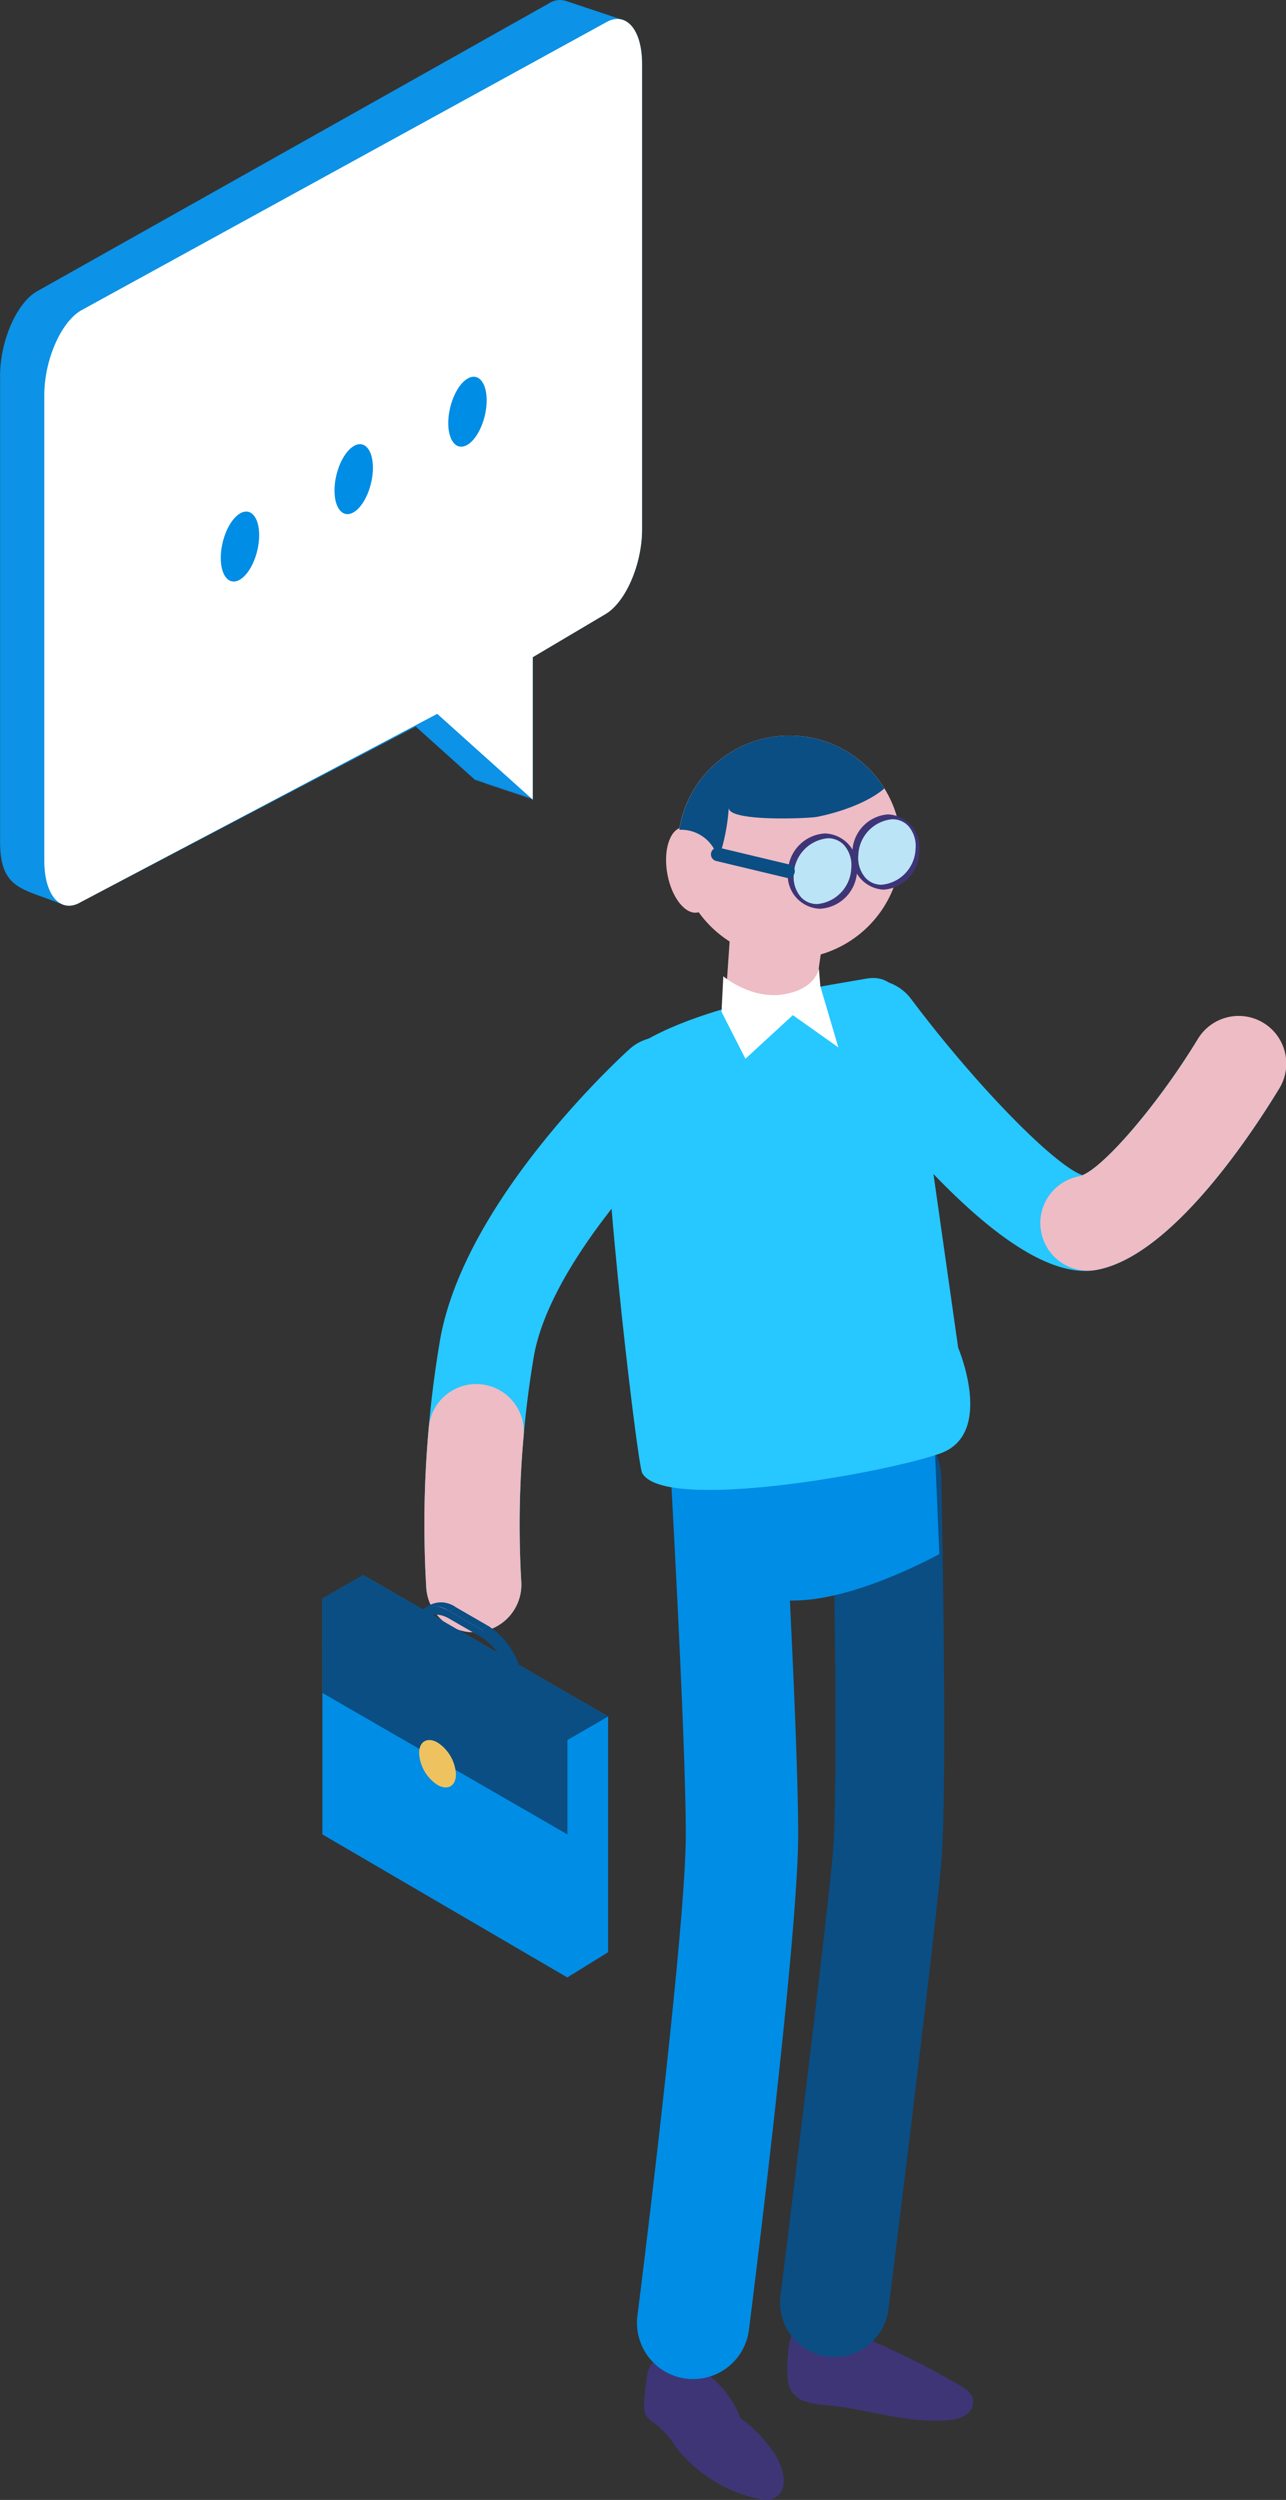<svg xmlns="http://www.w3.org/2000/svg" xmlns:xlink="http://www.w3.org/1999/xlink" width="144.421" height="280.747" viewBox="0 0 144.421 280.747"><rect x="0" y="0" width="144.421" height="280.747" fill="#333333" stroke="none"/><defs><style>.a{fill:#0a4e84;}.b{fill:#3e3577;}.c{fill:#008de5;}.d{fill:#27c7ff;}.e{fill:#eebcc5;}.f{fill:#efc260;}.g{clip-path:url(#a);}.h{clip-path:url(#b);}.i{clip-path:url(#c);}.j{clip-path:url(#d);}.k{clip-path:url(#e);}.l{fill:#fff;}.m{fill:#bce4f7;}.n{fill:#0c92e6;}</style><clipPath id="a"><path class="a" d="M224.958,221.725l-.738.429a.2.2,0,0,0,.052-.044l.739-.431A.168.168,0,0,1,224.958,221.725Z" transform="translate(-224.22 -221.679)"/></clipPath><clipPath id="b"><path class="a" d="M225.369,221l.739-.429a1.579,1.579,0,0,0-.454.4l-.739.429A1.6,1.6,0,0,1,225.369,221Z" transform="translate(-224.915 -220.572)"/></clipPath><clipPath id="c"><path class="a" d="M224.867,220.5l.739-.429a2.8,2.8,0,0,1,2.812.275l-.738.429A2.807,2.807,0,0,0,224.867,220.5Z" transform="translate(-224.867 -219.805)"/></clipPath><clipPath id="d"><path class="a" d="M232.554,226.3l-.738.429c.11-.064.144-.247.067-.461l.738-.429C232.7,226.049,232.665,226.232,232.554,226.3Z" transform="translate(-231.816 -225.835)"/></clipPath><clipPath id="e"><path class="a" d="M229.07,221.951l.739-.429a8.674,8.674,0,0,1,3.495,4.456l-.739.429A8.674,8.674,0,0,0,229.07,221.951Z" transform="translate(-229.07 -221.522)"/></clipPath></defs><g transform="translate(-988.933 -98.739)"><g transform="translate(1025.135 181.342)"><path class="b" d="M253.148,273.139c-.887.049-1.285,1.127-1.4,2.007a19.31,19.31,0,0,0-.154,3.347,3.875,3.875,0,0,0,.3,1.541,2.987,2.987,0,0,0,1.836,1.437,11.585,11.585,0,0,0,2.364.364c4.5.444,8.914,2.067,13.419,1.692a4.347,4.347,0,0,0,2.01-.551,1.825,1.825,0,0,0,.9-1.769c-.147-.794-.926-1.283-1.63-1.676a91.947,91.947,0,0,0-10.021-5.051,2.385,2.385,0,0,0-1.19-.25.846.846,0,0,0-.774.8,3.784,3.784,0,0,1-2.664.382,3.544,3.544,0,0,1-2.128-1.489C253.743,273.52,253.632,273.112,253.148,273.139Z" transform="translate(-199.351 -94.33)"/><path class="b" d="M242.663,275.756a1.014,1.014,0,0,0-.924.5,2.788,2.788,0,0,0-.341,1.045,25.028,25.028,0,0,0-.364,3.588,2,2,0,0,0,1.066,1.734,9.38,9.38,0,0,1,2.474,2.684,16.045,16.045,0,0,0,9.806,5.965,1.953,1.953,0,0,0,2.3-1.578,3.833,3.833,0,0,0-.009-1.211,7.074,7.074,0,0,0-1.3-2.836,14.8,14.8,0,0,0-3.505-3.524,10.87,10.87,0,0,0-7.167-6.637A2.251,2.251,0,0,0,242.663,275.756Z" transform="translate(-204.911 -93.157)"/><g transform="translate(51.392 77.183)"><path class="a" d="M257.149,311.516a6.188,6.188,0,0,1-.765-.047,6.11,6.11,0,0,1-5.3-6.82c.05-.393,4.915-39.342,5.872-49.514.579-6.171.173-32.62-.032-42.29a6.11,6.11,0,0,1,12.217-.26c.031,1.449.744,35.564-.018,43.693-.973,10.358-5.711,48.276-5.913,49.886A6.11,6.11,0,0,1,257.149,311.516Z" transform="translate(-251.031 -206.606)"/></g><path class="c" d="M272.292,222.273s-8.85,4.932-15.734,5.2-10.59-1.324-10.59-1.324l-1.323-13.237,26.911-8.062Z" transform="translate(-203.007 -130.351)"/><g transform="translate(35.331 71.769)"><path class="c" d="M246.837,315.863a6.313,6.313,0,0,0,6.252-5.517c.226-1.783,5.531-43.79,5.531-55.631,0-11.624-1.88-44.322-1.961-45.707a6.31,6.31,0,0,0-12.6.727c.021.336,1.941,33.72,1.941,44.98,0,11.049-5.377,53.616-5.433,54.046a6.315,6.315,0,0,0,5.468,7.054A6.772,6.772,0,0,0,246.837,315.863Z" transform="translate(-240.516 -203.061)"/></g><path class="d" d="M238.573,184.423c4.689-6.89,24.173-9.588,28.908-10.449s5.589,6.027,6.408,13.929l3.913,27.52s4.126,9.666-2,11.867-31.048,6.651-33.488,2.2C241.72,228.4,236.872,186.923,238.573,184.423Z" transform="translate(-206.4 -146.673)"/><path class="e" d="M243.723,170.862a12.54,12.54,0,1,0,10.092-14.583A12.541,12.541,0,0,0,243.723,170.862Z" transform="translate(-203.602 -156.075)"/><path class="e" d="M259.011,166.282l-1.891,13.455h0a8.042,8.042,0,0,1-8.68,2.528l-1.471-.478.994-14.43Z" transform="translate(-201.781 -150.691)"/><path class="e" d="M242.8,168.072c.48,2.641,2,4.576,3.386,4.323s2.126-2.6,1.647-5.239-2-4.576-3.388-4.323S242.323,165.431,242.8,168.072Z" transform="translate(-204.056 -152.522)"/><path class="a" d="M253.757,156.28a12.537,12.537,0,0,1,12.9,5.737c-1.952,1.689-5.348,2.76-7.561,3.189-.971.188-10.014.577-9.91-1.037A22.3,22.3,0,0,1,248,170.04a4.257,4.257,0,0,0-4.039-3.383c-.108,0-.22,0-.331,0A12.533,12.533,0,0,1,253.757,156.28Z" transform="translate(-203.544 -156.075)"/><g transform="translate(11.461 33.804)"><path class="d" d="M230.426,245.105a5.343,5.343,0,0,1-5.323-4.918,123.278,123.278,0,0,1,1.532-27.844c2.739-15.879,20.57-32.082,21.329-32.764a5.346,5.346,0,0,1,7.153,7.946c-4.4,3.971-16.2,16.5-17.944,26.634a113.6,113.6,0,0,0-1.413,25.174,5.344,5.344,0,0,1-4.9,5.755C230.713,245.1,230.568,245.105,230.426,245.105Z" transform="translate(-224.889 -178.206)"/></g><g transform="translate(11.463 72.832)"><path class="e" d="M230.424,231.627a5.343,5.343,0,0,1-5.322-4.917,118.871,118.871,0,0,1,.278-18.073,5.346,5.346,0,0,1,10.652.927,110.421,110.421,0,0,0-.272,16.3,5.348,5.348,0,0,1-4.908,5.749C230.71,231.621,230.566,231.627,230.424,231.627Z" transform="translate(-224.89 -203.757)"/></g><g transform="translate(56.489 27.44)"><path class="d" d="M283.526,206.723c-8.213,0-19.7-12.945-28.088-24.131a5.346,5.346,0,0,1,8.554-6.415c7.222,9.623,16.011,18.633,19.253,19.8,2.589-1.088,8.573-8.108,12.94-15.271a5.346,5.346,0,0,1,9.133,5.561c-3.426,5.629-12.282,18.875-20.524,20.346A7.1,7.1,0,0,1,283.526,206.723Z" transform="translate(-254.368 -174.04)"/></g><g transform="translate(80.629 31.542)"><path class="e" d="M275.512,205.28a5.346,5.346,0,0,1-.944-10.607c2.4-.573,8.728-7.9,13.281-15.381a5.346,5.346,0,1,1,9.133,5.558c-3.426,5.629-12.282,18.875-20.524,20.346A5.4,5.4,0,0,1,275.512,205.28Z" transform="translate(-270.172 -176.725)"/></g><g transform="translate(0 94.286)"><path class="c" d="M217.388,220.449l0,26.473,27.505,16.063,4.584-2.835v-26.47l-27.5-15.878Z" transform="translate(-217.385 -217.803)"/><path class="a" d="M217.406,231.044l27.5,15.878v-10.6l4.566-2.644-27.5-15.878-4.584,2.646Z" transform="translate(-217.384 -217.803)"/><g transform="translate(10.863 18.518)"><path class="f" d="M226.573,230.21a4.552,4.552,0,0,1,2.064,3.574c0,1.314-.933,1.842-2.077,1.182A4.545,4.545,0,0,1,224.5,231.4C224.5,230.082,225.429,229.55,226.573,230.21Z" transform="translate(-224.497 -229.926)"/></g><g transform="translate(9.803 3.058)"><g transform="translate(0.637)"><g transform="translate(0 2.863)"><path class="a" d="M224.958,221.725l-.738.429a.2.2,0,0,0,.052-.044l.739-.431A.168.168,0,0,1,224.958,221.725Z" transform="translate(-224.22 -221.679)"/><g class="g"><path class="a" d="M224.272,222.11l.739-.431a.168.168,0,0,1-.053.046l-.738.429a.2.2,0,0,0,.052-.044" transform="translate(-224.22 -221.679)"/></g></g><g transform="translate(0.052 1.57)"><path class="a" d="M225.264,221.262l.739-.429-1.01,1.293-.739.429Z" transform="translate(-224.254 -220.833)"/></g><g transform="translate(1.062 1.172)"><path class="a" d="M225.369,221l.739-.429a1.579,1.579,0,0,0-.454.4l-.739.429A1.6,1.6,0,0,1,225.369,221Z" transform="translate(-224.915 -220.572)"/><g class="h"><path class="a" d="M225.369,221l.739-.429a1.579,1.579,0,0,0-.454.4l-.739.429a1.6,1.6,0,0,1,.454-.4" transform="translate(-224.915 -220.572)"/></g></g><g transform="translate(0.988)"><path class="a" d="M224.867,220.5l.739-.429a2.8,2.8,0,0,1,2.812.275l-.738.429A2.807,2.807,0,0,0,224.867,220.5Z" transform="translate(-224.867 -219.805)"/><g class="i"><g transform="translate(0 0)"><path class="a" d="M224.867,220.46l.739-.429a1.889,1.889,0,0,1,.324-.15l-.739.429a2,2,0,0,0-.324.15" transform="translate(-224.867 -219.765)"/><path class="a" d="M225.079,220.336l.739-.429a2.269,2.269,0,0,1,.275-.075l-.738.429a2.37,2.37,0,0,0-.276.075" transform="translate(-224.755 -219.791)"/><path class="a" d="M225.26,220.272l.738-.429c.075-.014.15-.024.228-.032l-.739.429c-.078.008-.153.018-.226.032" transform="translate(-224.66 -219.802)"/><path class="a" d="M225.408,220.243l.739-.429c.066-.006.134-.009.2-.009l-.739.429c-.069,0-.136,0-.2.009" transform="translate(-224.582 -219.805)"/><path class="a" d="M225.541,220.234l.739-.429c.061,0,.124,0,.188.006l-.739.429c-.064,0-.127-.006-.188-.006" transform="translate(-224.511 -219.805)"/><path class="a" d="M225.664,220.238l.739-.429c.058,0,.118.011.177.018l-.739.429c-.06-.008-.119-.014-.177-.018" transform="translate(-224.447 -219.803)"/><path class="a" d="M225.78,220.25l.739-.429c.056.008.113.017.171.029l-.739.429c-.058-.012-.115-.021-.171-.029" transform="translate(-224.385 -219.796)"/><path class="a" d="M225.892,220.269l.739-.429c.053.009.11.023.165.037l-.739.429c-.055-.014-.11-.028-.165-.037" transform="translate(-224.326 -219.787)"/><path class="a" d="M226,220.293l.739-.429c.053.012.108.028.162.044l-.738.429c-.055-.017-.108-.032-.163-.044" transform="translate(-224.269 -219.774)"/><path class="a" d="M226.107,220.322l.738-.429c.053.015.107.034.16.052l-.738.429-.16-.052" transform="translate(-224.213 -219.759)"/><path class="a" d="M226.212,220.356l.738-.429c.053.018.105.038.159.06l-.738.431-.159-.061" transform="translate(-224.158 -219.741)"/><path class="a" d="M226.316,220.4l.738-.431c.053.021.105.044.159.067l-.739.429c-.053-.023-.105-.046-.157-.066" transform="translate(-224.103 -219.72)"/><path class="a" d="M226.419,220.439l.739-.429c.052.024.105.049.157.075l-.738.429-.159-.075" transform="translate(-224.048 -219.697)"/><path class="a" d="M226.523,220.488l.738-.429c.053.026.107.055.16.082l-.739.431c-.053-.029-.105-.058-.159-.084" transform="translate(-223.994 -219.671)"/><path class="a" d="M226.627,220.544l.739-.431.124.07-.738.429c-.041-.024-.084-.047-.125-.069" transform="translate(-223.939 -219.643)"/></g></g></g><g transform="translate(3.801 0.541)"><path class="a" d="M226.709,220.588l.739-.429,3.607,2.083-.739.429Z" transform="translate(-226.709 -220.159)"/></g><g transform="translate(11.602 9.211)"><path class="a" d="M232.554,226.3l-.738.429c.11-.064.144-.247.067-.461l.738-.429C232.7,226.049,232.665,226.232,232.554,226.3Z" transform="translate(-231.816 -225.835)"/><g class="j"><g transform="translate(0 -0.001)"><path class="a" d="M231.86,226.264l.739-.429.006.016-.739.429-.006-.016" transform="translate(-231.793 -225.835)"/><path class="a" d="M231.863,226.274l.739-.429.006.02-.739.429-.006-.02" transform="translate(-231.791 -225.829)"/><path class="a" d="M231.867,226.287l.739-.429.006.02-.739.429-.006-.02" transform="translate(-231.789 -225.822)"/><path class="a" d="M231.871,226.3l.739-.429,0,.02-.738.429-.006-.02" transform="translate(-231.787 -225.815)"/><path class="a" d="M231.875,226.313l.738-.429,0,.02-.738.429,0-.02" transform="translate(-231.785 -225.809)"/><path class="a" d="M231.878,226.326l.738-.429,0,.018-.739.429,0-.018" transform="translate(-231.783 -225.802)"/><path class="a" d="M231.88,226.338l.739-.429,0,.02-.739.429,0-.02" transform="translate(-231.782 -225.795)"/><path class="a" d="M231.882,226.351l.739-.429,0,.018-.739.429,0-.018" transform="translate(-231.781 -225.788)"/><path class="a" d="M231.884,226.363l.739-.429,0,.018-.739.429v-.018" transform="translate(-231.78 -225.782)"/><path class="a" d="M231.885,226.375l.739-.429,0,.017-.739.429,0-.017" transform="translate(-231.78 -225.776)"/><path class="a" d="M231.886,226.386l.739-.429v.018l-.738.429,0-.018" transform="translate(-231.779 -225.77)"/><path class="a" d="M231.887,226.4l.739-.429v.017l-.739.429V226.4" transform="translate(-231.779 -225.764)"/><path class="a" d="M231.887,226.41l.739-.429V226l-.739.429v-.018" transform="translate(-231.779 -225.758)"/><path class="a" d="M231.887,226.421l.739-.429v.018l-.739.429v-.018" transform="translate(-231.779 -225.752)"/><path class="a" d="M231.887,226.432l.739-.429,0,.018-.738.429,0-.018" transform="translate(-231.78 -225.746)"/><path class="a" d="M231.886,226.444l.738-.429,0,.018-.739.429,0-.018" transform="translate(-231.781 -225.739)"/><path class="a" d="M231.884,226.456l.739-.429,0,.018-.738.429,0-.018" transform="translate(-231.782 -225.733)"/><path class="a" d="M231.883,226.468l.738-.429,0,.02-.739.429.006-.02" transform="translate(-231.784 -225.727)"/><path class="a" d="M231.879,226.481l.739-.429-.008.02-.738.429.006-.02" transform="translate(-231.786 -225.72)"/><path class="a" d="M231.876,226.494l.738-.429-.009.021-.738.429.009-.021" transform="translate(-231.789 -225.713)"/><path class="a" d="M231.872,226.508l.738-.429-.014.026-.739.429.015-.026" transform="translate(-231.794 -225.706)"/><path class="a" d="M231.879,226.525l.739-.429a.193.193,0,0,1-.064.063l-.738.429a.2.2,0,0,0,.063-.063" transform="translate(-231.816 -225.697)"/></g></g></g><g transform="translate(10.903 7.078)"><path class="a" d="M231.358,224.868l.739-.429.766,2.132-.739.429Z" transform="translate(-231.358 -224.439)"/></g><g transform="translate(7.408 2.623)"><path class="a" d="M229.07,221.951l.739-.429a8.674,8.674,0,0,1,3.495,4.456l-.739.429A8.674,8.674,0,0,0,229.07,221.951Z" transform="translate(-229.07 -221.522)"/><g class="k"><path class="a" d="M229.07,221.951l.739-.429.038.023-.739.429-.038-.023" transform="translate(-229.07 -221.522)"/><path class="a" d="M229.1,221.966l.739-.429c.055.032.108.066.163.1l-.739.429c-.053-.034-.108-.067-.163-.1" transform="translate(-229.057 -221.514)"/><path class="a" d="M229.2,222.031l.739-.429.168.112-.739.429c-.055-.038-.111-.075-.168-.111" transform="translate(-229 -221.48)"/><path class="a" d="M229.312,222.1l.739-.429.171.121-.739.429c-.057-.041-.113-.081-.171-.121" transform="translate(-228.942 -221.441)"/><path class="a" d="M229.424,222.183l.739-.429c.058.044.116.087.173.133l-.738.429c-.058-.046-.116-.089-.174-.133" transform="translate(-228.883 -221.4)"/><path class="a" d="M229.538,222.27l.738-.429c.06.047.119.095.177.144l-.739.431c-.058-.05-.118-.1-.176-.145" transform="translate(-228.823 -221.354)"/><path class="a" d="M229.653,222.366l.739-.431c.06.05.119.1.177.156l-.739.429c-.058-.053-.118-.105-.177-.154" transform="translate(-228.763 -221.304)"/><path class="a" d="M229.769,222.466l.739-.429c.058.052.118.107.174.162l-.738.429c-.058-.055-.116-.11-.176-.162" transform="translate(-228.701 -221.25)"/><path class="a" d="M229.884,222.572l.738-.429c.058.055.113.11.17.166l-.739.429c-.055-.057-.111-.112-.168-.167" transform="translate(-228.641 -221.194)"/><path class="a" d="M229.994,222.681l.739-.429c.055.057.108.113.162.17l-.739.431c-.053-.058-.107-.115-.162-.171" transform="translate(-228.583 -221.137)"/><path class="a" d="M230.1,222.794l.739-.431c.052.057.1.115.156.173l-.739.429c-.052-.058-.1-.116-.156-.171" transform="translate(-228.527 -221.078)"/><path class="a" d="M230.2,222.905l.739-.429.151.177-.739.429c-.05-.06-.1-.119-.151-.177" transform="translate(-228.473 -221.019)"/><path class="a" d="M230.3,223.021l.739-.429c.05.063.1.125.153.189l-.739.429c-.05-.064-.1-.127-.153-.189" transform="translate(-228.421 -220.958)"/><path class="a" d="M230.4,223.145l.739-.429c.057.072.112.145.167.218l-.738.429c-.055-.073-.111-.147-.168-.218" transform="translate(-228.368 -220.892)"/><path class="a" d="M230.511,223.288l.738-.429c.081.108.159.22.235.333l-.738.429c-.076-.113-.156-.225-.235-.333" transform="translate(-228.31 -220.817)"/><path class="a" d="M230.665,223.506l.738-.429c.115.17.225.344.328.521l-.739.429c-.1-.177-.214-.351-.327-.521" transform="translate(-228.229 -220.702)"/><path class="a" d="M230.879,223.847l.739-.429c.064.11.127.221.186.333l-.739.429c-.06-.112-.122-.223-.186-.333" transform="translate(-228.116 -220.522)"/><path class="a" d="M231,224.065l.739-.429c.041.078.081.154.119.232l-.738.429c-.04-.076-.079-.154-.121-.232" transform="translate(-228.051 -220.407)"/><path class="a" d="M231.08,224.217l.738-.429c.035.069.067.136.1.2l-.739.429c-.032-.069-.064-.136-.1-.2" transform="translate(-228.01 -220.327)"/><path class="a" d="M231.144,224.351l.739-.429c.029.063.058.127.087.191l-.739.429c-.028-.064-.057-.127-.087-.191" transform="translate(-227.976 -220.256)"/><path class="a" d="M231.2,224.476l.739-.429c.028.063.053.125.081.188l-.739.429c-.026-.063-.053-.125-.081-.188" transform="translate(-227.946 -220.19)"/><path class="a" d="M231.254,224.6l.739-.429c.026.063.052.127.076.191l-.739.429c-.024-.064-.05-.128-.076-.191" transform="translate(-227.918 -220.125)"/><path class="a" d="M231.3,224.724l.739-.429.073.194-.739.429c-.023-.064-.047-.13-.073-.194" transform="translate(-227.892 -220.059)"/><path class="a" d="M231.352,224.851l.739-.429.009.026-.739.429-.009-.026" transform="translate(-227.866 -219.992)"/></g></g></g><g transform="translate(0 0.429)"><path class="a" d="M231.848,222.709a8.675,8.675,0,0,1,3.495,4.456l.767,2.132c.093.263.023.481-.159.486a.333.333,0,0,1-.173-.05.805.805,0,0,1-.328-.419l-.767-2.132a7.036,7.036,0,0,0-2.836-3.617l-3.608-2.082c-1.114-.643-2.151-.577-2.737.174l-1.01,1.294a.236.236,0,0,1-.318.018.684.684,0,0,1-.194-.176.6.6,0,0,1-.121-.658l1.011-1.291c.724-.926,2-1.01,3.371-.217Z" transform="translate(-223.803 -220.086)"/></g></g></g><path class="l" d="M246.933,174.079s3.1,2.624,6.76,2.028,3.976-2.9,3.976-2.9l.159,1.989,2.025,6.864-5.112-3.62-5.325,4.9-2.684-5.279Z" transform="translate(-201.906 -147.04)"/><g transform="translate(43.639 8.849)"><g transform="translate(8.641 2.152)"><path class="b" d="M259.38,167.5a4.406,4.406,0,0,1-4.158,4.228,3.759,3.759,0,0,1-3.6-4.228,4.406,4.406,0,0,1,4.158-4.228A3.759,3.759,0,0,1,259.38,167.5Z" transform="translate(-251.612 -163.277)"/><path class="m" d="M254.678,171.014a2.43,2.43,0,0,1-1.819-.77,3.413,3.413,0,0,1-.811-2.569,4.208,4.208,0,0,1,3.828-4.048,2.432,2.432,0,0,1,1.819.77,3.41,3.41,0,0,1,.81,2.568A4.207,4.207,0,0,1,254.678,171.014Z" transform="translate(-251.387 -163.092)"/></g><g transform="translate(15.876)"><path class="b" d="M263.872,166.1a4.323,4.323,0,0,1-4.014,4.228,3.735,3.735,0,0,1-3.5-4.228,4.321,4.321,0,0,1,4.013-4.228A3.735,3.735,0,0,1,263.872,166.1Z" transform="translate(-256.349 -161.868)"/><path class="m" d="M259.413,169.582a2.416,2.416,0,0,1-1.81-.767,3.392,3.392,0,0,1-.808-2.557,4.187,4.187,0,0,1,3.811-4.029,2.427,2.427,0,0,1,1.81.765,3.4,3.4,0,0,1,.805,2.557A4.186,4.186,0,0,1,259.413,169.582Z" transform="translate(-256.119 -161.678)"/></g><g transform="translate(0 3.731)"><path class="a" d="M254.606,167.724a.709.709,0,0,1-.177-.021l-7.888-1.886a.763.763,0,1,1,.356-1.485l7.886,1.886a.763.763,0,0,1-.177,1.506Z" transform="translate(-245.955 -164.311)"/></g></g></g><g transform="translate(988.933 98.739)"><path class="n" d="M197.788,134.74l57.5-32.341a2.264,2.264,0,0,1,2.048-.264,1087.649,1087.649,0,0,0,.412.137,2.069,2.069,0,0,1,.208.069c.069.02.138.041.206.069a1.925,1.925,0,0,1,.206.069q.105.03.206.069a2.08,2.08,0,0,1,.208.07,1.809,1.809,0,0,1,.206.069,1.722,1.722,0,0,1,.206.069,1506.594,1506.594,0,0,0,.412.137,1.739,1.739,0,0,1,.208.069c.069.02.137.041.206.069a1.629,1.629,0,0,1,.206.069,6527.428,6527.428,0,0,0,.412.137,1.956,1.956,0,0,1,.208.069q.105.03.206.069a1.923,1.923,0,0,1,.206.07,9792.754,9792.754,0,0,1,.412.137,1.737,1.737,0,0,1,.208.069,5339.522,5339.522,0,0,1,.619.206,1.731,1.731,0,0,1,.208.069,3916.906,3916.906,0,0,0,.412.137,1.919,1.919,0,0,1,.206.069,2.062,2.062,0,0,1,.208.069c1.34.368,2.262,2.207,2.262,4.969v52.286c0,3.9-1.837,8.157-4.1,9.5l-8.175,4.845v16l-.206-.185v.116l-.206-.185v.116l-.208-.185v.116l-.206-.185v.116l-.206-.185v.116l-.206-.185v.116l-.206-.186v.118l-.208-.186v.118l-.206-.186v.118l-.206-.186v.118l-.206-.186v.118l-.208-.186v.118l-.206-.186v.116l-.206-.185v.116l-.206-.185v.116l-.208-.185v.116l-.206-.185v.116l-.206-.185v.116l-.206-.185v.116l-.206-.186v.118l-.208-.186v.118l-.206-.186v.118l-.206-.186v.118l-.206-.186v.118l-.208-.186v.116l-.206-.185V190l-.206-.185v.116l-.206-.185v.116l-.206-.185v.116l-.208-.185v.116l-.206-.185v.116l-6.75-6.065-37.6,19.7a2.257,2.257,0,0,1-2.047.266c-.07-.02-.139-.043-.208-.069s-.139-.043-.206-.069c-4.113-1.653-6.615-1.582-6.615-6.9V144.239C193.684,140.337,195.521,136.084,197.788,134.74Z" transform="translate(-193.684 -101.996)"/><g transform="translate(4.973 2.13)"><path class="l" d="M201.043,136.138,259.97,103.8c2.267-1.344,4.1.732,4.1,4.634V160.72c0,3.9-1.837,8.157-4.1,9.5l-8.175,4.845v16l-10.726-9.638-40.027,21.138c-2.265,1.344-4.1-.732-4.1-4.634V145.639C196.94,141.735,198.778,137.483,201.043,136.138Z" transform="translate(-196.94 -103.39)"/><g transform="translate(19.819 40.18)"><path class="c" d="M226.641,134.9c0,2.051.965,3.142,2.157,2.435s2.157-2.94,2.157-4.992-.967-3.142-2.157-2.436S226.641,132.852,226.641,134.9Z" transform="translate(-201.093 -129.695)"/><path class="c" d="M218.278,139.859c0,2.051.965,3.142,2.157,2.436s2.157-2.942,2.157-4.993-.967-3.14-2.157-2.435S218.278,137.807,218.278,139.859Z" transform="translate(-205.504 -127.081)"/><path class="c" d="M209.915,144.816c0,2.05.965,3.14,2.155,2.435s2.158-2.94,2.158-4.992-.967-3.142-2.158-2.436S209.915,142.765,209.915,144.816Z" transform="translate(-209.915 -124.467)"/></g></g></g></g></svg>